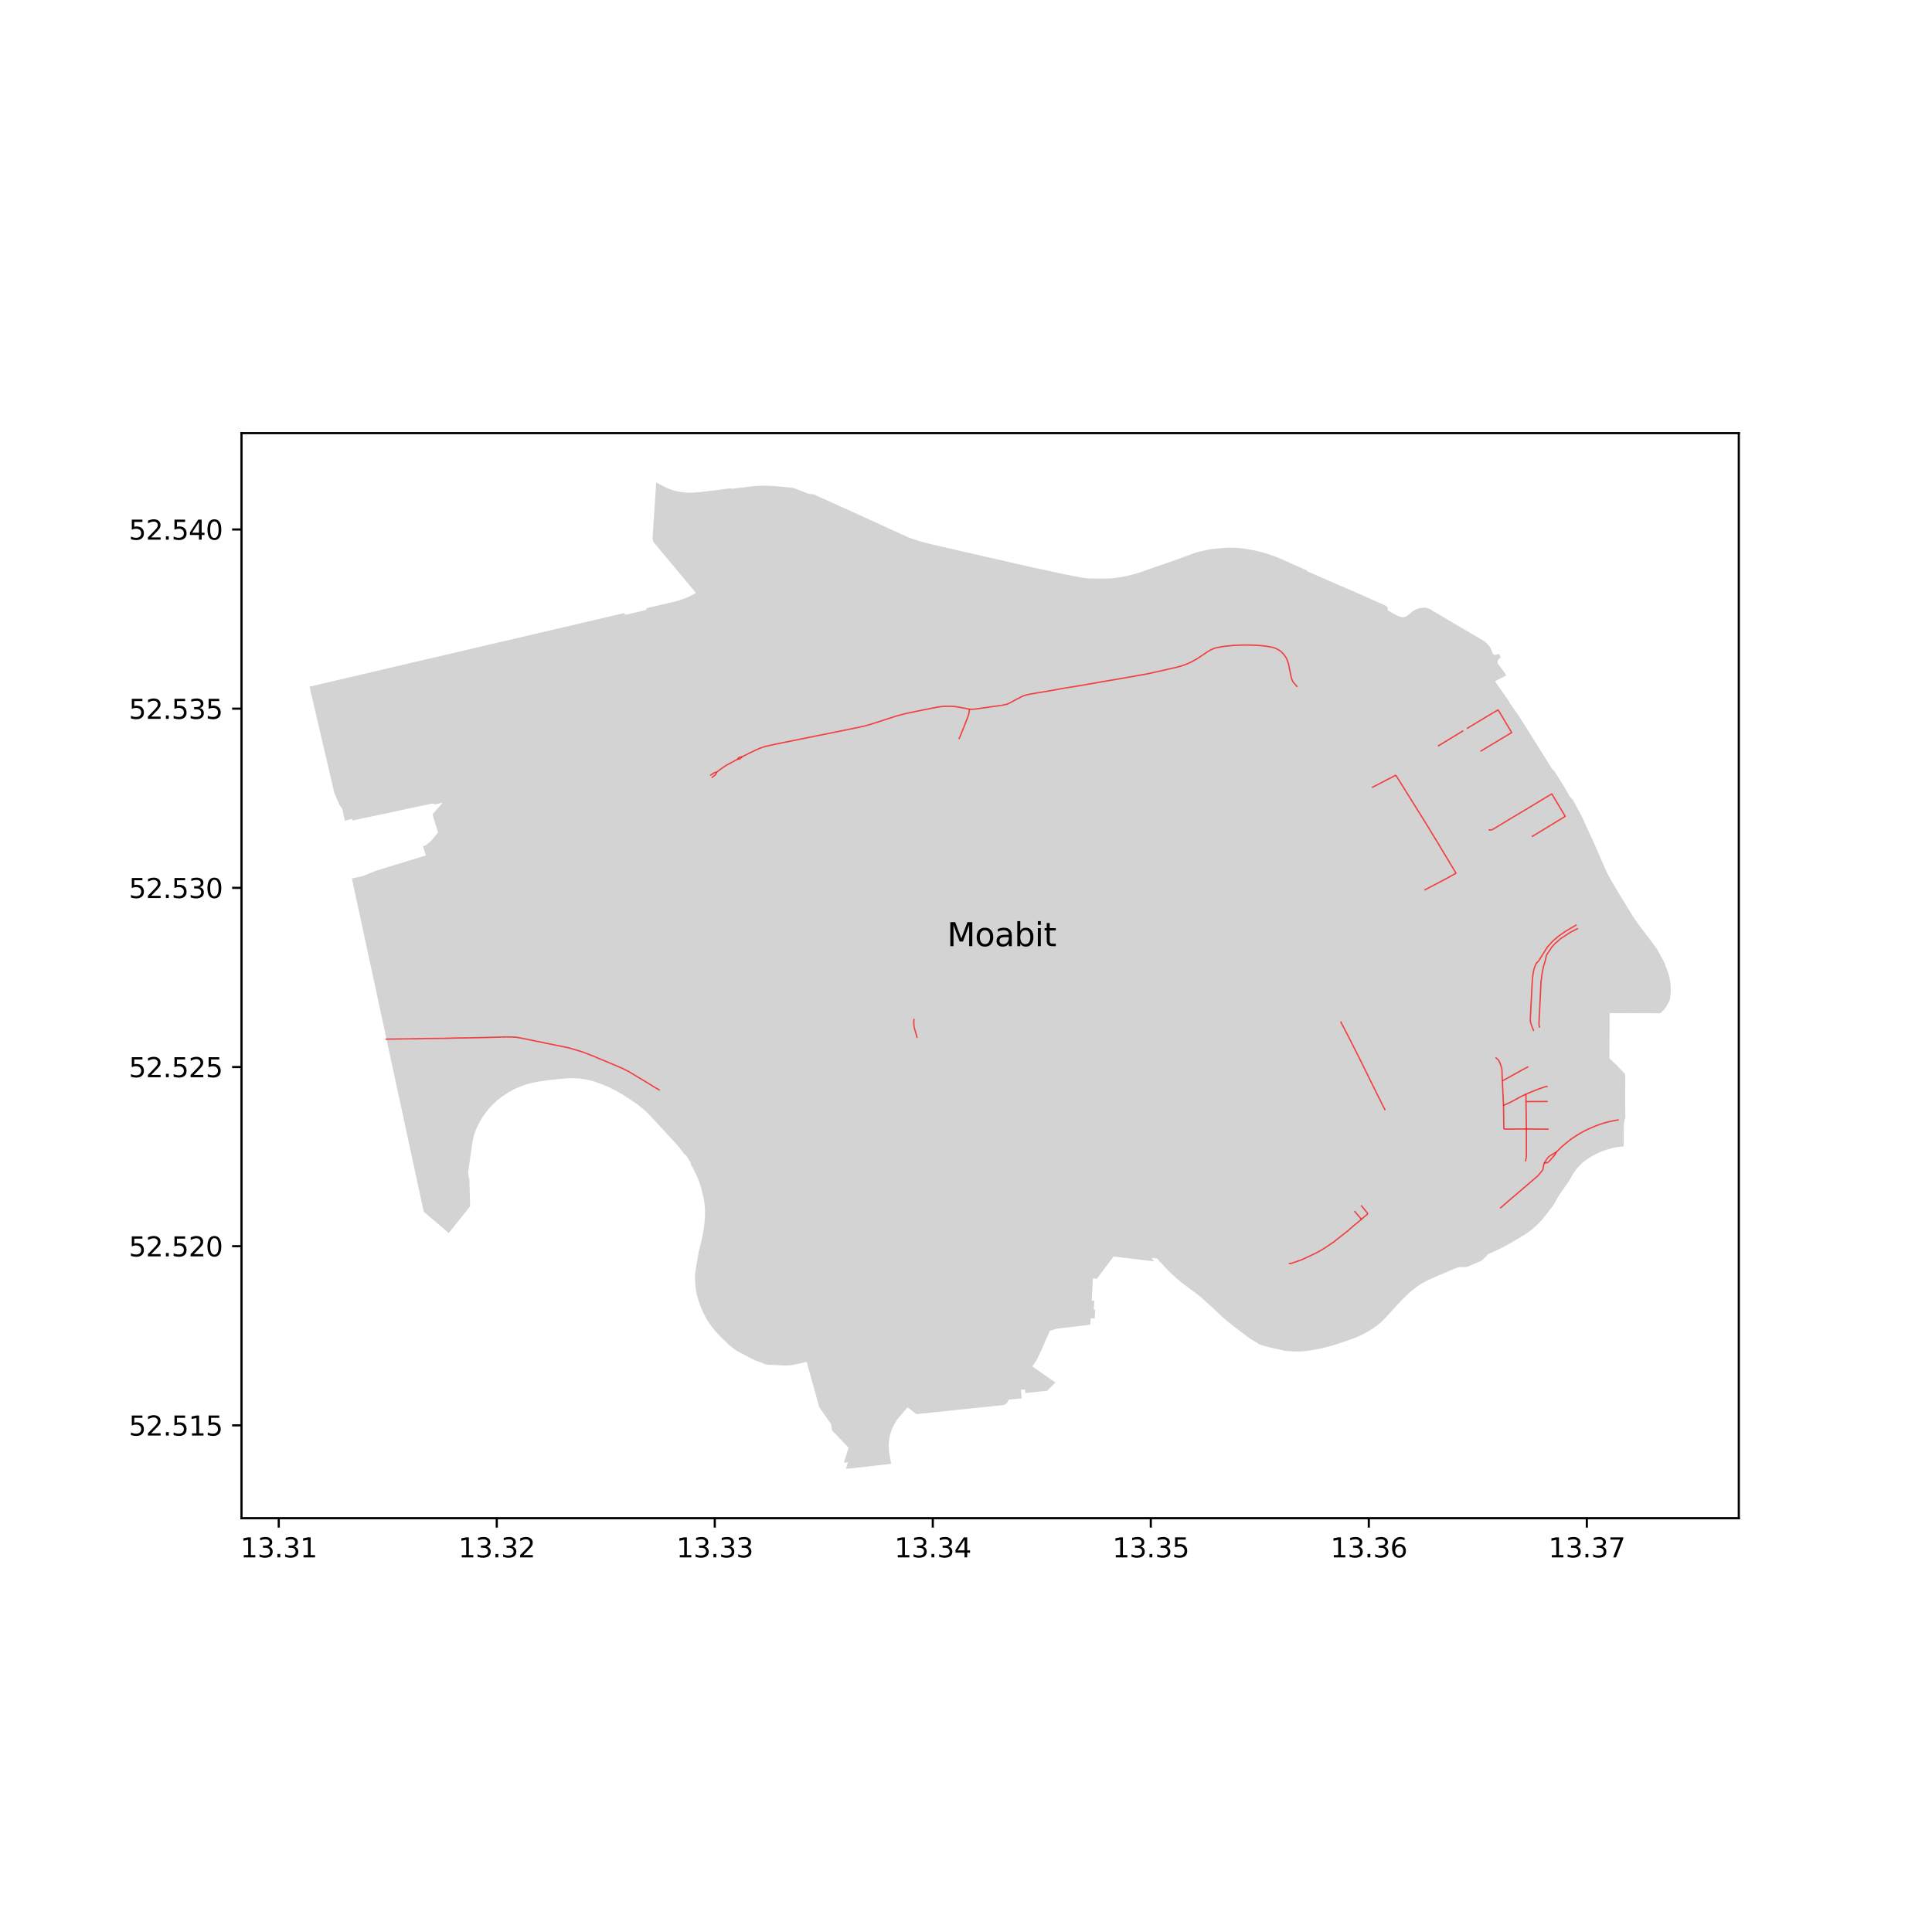 <?xml version="1.0" encoding="utf-8" standalone="no"?>
<!DOCTYPE svg PUBLIC "-//W3C//DTD SVG 1.1//EN"
  "http://www.w3.org/Graphics/SVG/1.1/DTD/svg11.dtd">
<svg xmlns:xlink="http://www.w3.org/1999/xlink" width="720pt" height="720pt" viewBox="0 0 720 720" xmlns="http://www.w3.org/2000/svg" version="1.1">
 <defs>
  <style type="text/css">*{stroke-linejoin: round; stroke-linecap: butt}</style>
 </defs>
 <g id="figure_1">
  <g id="patch_1">
   <path d="M 0 720 
L 720 720 
L 720 0 
L 0 0 
z
" style="fill: #ffffff"/>
  </g>
  <g id="axes_1">
   <g id="patch_2">
    <path d="M 90 565.792 
L 648 565.792 
L 648 161.408 
L 90 161.408 
z
" style="fill: #ffffff"/>
   </g>
   <g id="PatchCollection_1">
    <path d="M 300.626 507.528 
L 300.633 507.552 
L 300.772 508.054 
L 300.865 508.388 
L 300.915 508.569 
L 300.947 508.685 
L 300.992 508.847 
L 301.108 509.266 
L 301.588 511 
L 301.951 512.311 
L 302.385 513.874 
L 303.981 519.626 
L 304.973 523.206 
L 305.321 524.461 
L 306.186 525.693 
L 308.108 528.432 
L 308.488 528.964 
L 308.877 529.509 
L 309.699 530.66 
L 310.08 533.065 
L 311.455 534.506 
L 312.545 535.647 
L 312.801 535.916 
L 314.456 537.651 
L 314.942 538.161 
L 316.232 539.512 
L 314.69 544.488 
L 314.498 545.107 
L 316 544.952 
L 315.239 547.411 
L 318.59 547.063 
L 318.889 547.03 
L 319.65 546.943 
L 320.082 546.894 
L 322.41 546.629 
L 323.067 546.555 
L 324.054 546.443 
L 326.232 546.195 
L 327.686 546.029 
L 329.302 545.845 
L 332.118 545.526 
L 332.098 545.413 
L 331.303 540.841 
L 331.267 540.492 
L 331.238 540.143 
L 331.217 539.793 
L 331.202 539.442 
L 331.195 539.091 
L 331.196 538.74 
L 331.204 538.389 
L 331.219 538.038 
L 331.24 537.689 
L 331.269 537.34 
L 331.304 536.992 
L 331.347 536.644 
L 331.388 536.357 
L 331.435 536.07 
L 331.486 535.785 
L 331.542 535.5 
L 331.559 535.422 
L 331.575 535.344 
L 331.592 535.267 
L 331.606 535.206 
L 331.62 535.146 
L 331.634 535.086 
L 331.652 535.01 
L 331.67 534.933 
L 331.689 534.857 
L 331.718 534.739 
L 331.748 534.62 
L 331.78 534.502 
L 331.838 534.291 
L 331.9 534.08 
L 331.964 533.871 
L 332.074 533.531 
L 332.192 533.193 
L 332.316 532.858 
L 332.448 532.526 
L 332.587 532.196 
L 332.737 531.861 
L 332.895 531.529 
L 333.061 531.2 
L 333.233 530.875 
L 333.283 530.781 
L 333.333 530.688 
L 333.384 530.596 
L 333.42 530.535 
L 333.456 530.473 
L 333.493 530.413 
L 333.6 530.23 
L 333.708 530.049 
L 333.82 529.869 
L 334.036 529.538 
L 334.26 529.211 
L 334.491 528.89 
L 334.73 528.575 
L 334.977 528.265 
L 335.23 527.961 
L 335.683 527.431 
L 336.217 526.804 
L 338.012 524.7 
L 338.05 524.662 
L 338.094 524.629 
L 338.142 524.604 
L 338.194 524.587 
L 338.247 524.577 
L 338.301 524.575 
L 338.356 524.582 
L 338.408 524.597 
L 338.458 524.619 
L 338.503 524.649 
L 340.607 526.277 
L 341.317 526.826 
L 341.542 527 
L 343.433 526.803 
L 344.166 526.727 
L 359.443 525.135 
L 360.132 525.063 
L 363.721 524.69 
L 365.701 524.483 
L 372.485 523.777 
L 372.84 523.74 
L 373.513 523.67 
L 373.765 523.644 
L 373.899 523.625 
L 374.033 523.598 
L 374.164 523.563 
L 374.293 523.519 
L 374.417 523.467 
L 374.537 523.408 
L 374.654 523.341 
L 374.766 523.267 
L 374.873 523.186 
L 374.998 523.079 
L 375.116 522.966 
L 375.228 522.845 
L 375.332 522.719 
L 375.429 522.586 
L 375.518 522.449 
L 375.577 522.347 
L 375.632 522.243 
L 375.682 522.136 
L 375.696 522.105 
L 375.709 522.074 
L 375.722 522.042 
L 375.897 521.612 
L 376.951 521.502 
L 377.623 521.432 
L 377.691 521.425 
L 379.235 521.264 
L 380.359 521.147 
L 380.768 521.104 
L 380.529 518.794 
L 380.481 518.328 
L 380.442 517.953 
L 381.522 517.841 
L 381.965 517.794 
L 382.106 519.155 
L 383.236 519.037 
L 388.817 518.455 
L 390.241 518.307 
L 390.931 517.615 
L 392.675 515.867 
L 393.324 515.217 
L 392.38 514.557 
L 391.645 514.044 
L 391.155 513.701 
L 385.164 509.515 
L 384.721 509.206 
L 385.173 508.555 
L 385.269 508.418 
L 385.884 507.532 
L 386.082 507.247 
L 386.226 507.04 
L 386.579 506.322 
L 387.556 504.309 
L 387.94 503.471 
L 391.219 496.015 
L 391.818 495.745 
L 394.058 495.12 
L 395.534 494.949 
L 395.654 494.935 
L 398.584 494.595 
L 406.091 493.724 
L 406.306 493.699 
L 406.441 491.301 
L 407.962 491.398 
L 408.159 488.103 
L 407.609 488.07 
L 407.633 487.681 
L 407.751 485.748 
L 407.813 484.73 
L 406.866 484.673 
L 407.064 480.604 
L 407.158 478.668 
L 407.167 478.477 
L 407.207 477.662 
L 407.265 476.451 
L 408.795 476.534 
L 410.393 474.403 
L 413.814 469.837 
L 414.987 468.272 
L 415.499 468.332 
L 417.943 468.621 
L 428.449 469.863 
L 430.08 470.056 
L 429.197 468.799 
L 431.326 469.051 
L 432.301 470.306 
L 432.783 470.668 
L 433.047 470.968 
L 433.668 471.698 
L 434.141 472.227 
L 435.141 473.261 
L 436.158 474.27 
L 437.204 475.255 
L 438.28 476.209 
L 440.454 478.092 
L 441.806 479.07 
L 442.957 479.938 
L 446.039 482.215 
L 446.74 482.768 
L 447.905 483.74 
L 448.798 484.554 
L 452.521 487.927 
L 454.62 489.896 
L 455.294 490.583 
L 458.255 493.103 
L 460.04 494.461 
L 461.387 495.499 
L 461.533 495.603 
L 463.66 497.242 
L 463.952 497.457 
L 465.737 498.803 
L 465.822 498.855 
L 467.255 499.711 
L 468.693 500.567 
L 468.821 500.636 
L 468.805 500.726 
L 468.805 500.732 
L 469.391 500.971 
L 469.977 501.192 
L 470.647 501.429 
L 471.316 501.648 
L 471.768 501.769 
L 472.226 501.891 
L 472.683 501.995 
L 474.898 502.496 
L 475.024 502.523 
L 476.842 502.938 
L 478.22 503.249 
L 478.569 503.319 
L 478.912 503.383 
L 479.254 503.429 
L 479.608 503.463 
L 480.076 503.507 
L 480.55 503.538 
L 481.017 503.563 
L 481.731 503.607 
L 482.438 503.639 
L 482.905 503.646 
L 483.372 503.654 
L 483.845 503.655 
L 484.318 503.644 
L 484.785 503.621 
L 485.257 503.605 
L 485.729 503.57 
L 486.201 503.529 
L 486.673 503.482 
L 487.145 503.429 
L 487.611 503.359 
L 488.082 503.294 
L 488.792 503.176 
L 489.496 503.058 
L 490.265 502.932 
L 490.39 502.905 
L 491.04 502.782 
L 491.589 502.68 
L 491.726 502.652 
L 492.405 502.505 
L 492.947 502.372 
L 493.471 502.246 
L 494.155 502.075 
L 494.828 501.897 
L 495.542 501.719 
L 496.25 501.523 
L 496.697 501.398 
L 497.149 501.268 
L 497.594 501.12 
L 498.932 500.687 
L 500.394 500.197 
L 501.713 499.759 
L 502.384 499.528 
L 503.049 499.296 
L 503.715 499.059 
L 504.308 498.835 
L 504.807 498.644 
L 505.311 498.452 
L 505.81 498.249 
L 506.296 498.034 
L 506.788 497.812 
L 507.273 497.579 
L 507.753 497.352 
L 508.233 497.101 
L 508.706 496.85 
L 509.173 496.587 
L 509.634 496.325 
L 510.095 496.044 
L 510.555 495.769 
L 511.004 495.471 
L 511.269 495.303 
L 512.189 494.687 
L 513.09 494.024 
L 514.196 493.159 
L 515.211 492.235 
L 516.756 490.639 
L 518.917 488.254 
L 519.753 487.365 
L 520.553 486.476 
L 523.15 483.751 
L 524.815 482.164 
L 525.394 481.649 
L 525.701 481.364 
L 526.227 480.931 
L 526.629 480.598 
L 527.577 479.868 
L 528.543 479.162 
L 529.688 478.427 
L 530.763 477.796 
L 531.822 477.238 
L 532.919 476.745 
L 534.003 476.246 
L 535.1 475.771 
L 536.197 475.283 
L 537.3 474.814 
L 538.588 474.292 
L 541.825 472.904 
L 543.232 472.347 
L 543.489 472.282 
L 543.768 472.247 
L 545.588 472.2 
L 546.204 472.18 
L 546.318 472.184 
L 546.437 472.169 
L 546.556 472.148 
L 546.67 472.122 
L 546.782 472.083 
L 546.889 472.038 
L 551.706 470.02 
L 551.848 469.957 
L 551.954 469.906 
L 552.049 469.844 
L 552.143 469.782 
L 552.232 469.714 
L 552.314 469.64 
L 552.402 469.56 
L 553.363 468.637 
L 553.609 468.398 
L 554.715 467.286 
L 555.291 467.063 
L 555.831 466.822 
L 556.803 466.392 
L 557.253 466.19 
L 557.71 465.981 
L 558.154 465.773 
L 558.598 465.553 
L 559.042 465.339 
L 559.487 465.118 
L 559.83 464.942 
L 560.161 464.767 
L 560.504 464.591 
L 560.836 464.415 
L 561.41 464.108 
L 561.978 463.801 
L 563.172 463.12 
L 563.591 462.864 
L 564.011 462.62 
L 564.43 462.371 
L 564.85 462.127 
L 565.234 461.914 
L 565.612 461.689 
L 565.99 461.465 
L 566.369 461.24 
L 566.705 461.04 
L 567.042 460.834 
L 567.379 460.629 
L 567.71 460.429 
L 568.028 460.23 
L 568.347 460.024 
L 568.66 459.819 
L 568.973 459.614 
L 569.921 458.944 
L 570.487 458.517 
L 571.051 458.06 
L 571.574 457.634 
L 572.085 457.19 
L 572.813 456.525 
L 573.627 455.714 
L 574.252 455.039 
L 574.515 454.751 
L 574.766 454.451 
L 575.017 454.151 
L 575.255 453.852 
L 576.077 452.843 
L 576.821 451.859 
L 577.398 451.132 
L 577.52 450.973 
L 578.159 450.13 
L 578.508 449.666 
L 578.827 449.19 
L 579.145 448.709 
L 579.446 448.215 
L 579.74 447.717 
L 580.01 447.206 
L 580.279 446.696 
L 580.562 446.197 
L 580.862 445.704 
L 581.168 445.217 
L 581.487 444.735 
L 581.817 444.265 
L 582.81 442.864 
L 583.75 441.502 
L 584.738 440.071 
L 584.833 439.91 
L 585.329 439.064 
L 585.644 438.501 
L 585.923 438.024 
L 586.212 437.555 
L 586.512 437.091 
L 586.822 436.635 
L 587.143 436.186 
L 587.473 435.744 
L 587.74 435.411 
L 588.015 435.085 
L 588.297 434.765 
L 588.587 434.452 
L 588.884 434.146 
L 589.259 433.779 
L 589.384 433.662 
L 589.675 433.396 
L 589.972 433.137 
L 590.275 432.884 
L 590.583 432.638 
L 591.002 432.331 
L 591.427 432.033 
L 591.892 431.724 
L 592.298 431.465 
L 592.742 431.196 
L 593.395 430.825 
L 593.988 430.5 
L 594.483 430.24 
L 594.982 429.987 
L 595.485 429.744 
L 595.992 429.508 
L 596.503 429.281 
L 596.97 429.092 
L 597.364 428.94 
L 597.522 428.881 
L 597.681 428.823 
L 598.22 428.634 
L 598.817 428.436 
L 599.307 428.283 
L 599.855 428.123 
L 600.748 427.889 
L 601.143 427.799 
L 601.594 427.702 
L 601.935 427.632 
L 602.461 427.535 
L 602.989 427.449 
L 603.519 427.373 
L 604.05 427.307 
L 604.582 427.252 
L 605.115 427.206 
L 605.147 419.172 
L 605.471 417.054 
L 605.472 417.043 
L 605.724 416.702 
L 605.736 416.259 
L 605.677 414.007 
L 605.664 409.081 
L 605.655 405.792 
L 605.696 405.603 
L 605.669 405.286 
L 605.69 404.643 
L 605.685 401.891 
L 605.604 400.343 
L 605.658 400.277 
L 605.048 399.659 
L 604.572 399.169 
L 603.132 397.687 
L 602.618 397.162 
L 602.62 396.934 
L 602.46 396.774 
L 602.232 396.771 
L 599.762 394.387 
L 599.794 392.591 
L 599.76 392.578 
L 599.762 392.441 
L 599.829 386.309 
L 599.83 385.985 
L 599.821 385.531 
L 599.838 381.761 
L 599.84 381.518 
L 599.845 377.781 
L 600.047 377.573 
L 603.747 377.598 
L 603.811 377.685 
L 604.018 377.684 
L 604.072 377.591 
L 604.417 377.592 
L 606.783 377.606 
L 607.879 377.618 
L 609.406 377.593 
L 609.635 377.598 
L 610.403 377.615 
L 611.516 377.608 
L 612.712 377.615 
L 613.922 377.604 
L 614.211 377.605 
L 618.546 377.636 
L 618.631 377.603 
L 618.831 377.55 
L 619.109 377.301 
L 619.379 377.043 
L 619.641 376.776 
L 619.893 376.501 
L 620.136 376.218 
L 620.37 375.926 
L 620.594 375.627 
L 620.807 375.321 
L 621.011 375.008 
L 621.204 374.688 
L 621.434 374.284 
L 621.656 373.876 
L 621.871 373.464 
L 622.079 373.049 
L 622.279 372.63 
L 622.373 372.082 
L 622.452 371.532 
L 622.517 370.979 
L 622.569 370.426 
L 622.628 369.316 
L 622.636 368.76 
L 622.63 368.204 
L 622.61 367.648 
L 622.536 366.618 
L 622.419 365.672 
L 622.342 365.201 
L 622.253 364.732 
L 622.152 364.266 
L 622.039 363.803 
L 621.914 363.343 
L 621.664 362.482 
L 620.96 360.604 
L 620.406 359.127 
L 620.369 359.004 
L 620.328 358.917 
L 620.264 358.752 
L 620.016 358.256 
L 619.869 357.984 
L 619.743 357.747 
L 619.634 357.553 
L 619.562 357.436 
L 619.28 356.958 
L 618.924 356.293 
L 618.71 355.806 
L 618.384 355.3 
L 617.702 354.009 
L 616.826 352.725 
L 616.113 351.758 
L 614.854 350.08 
L 610.804 344.764 
L 609.655 343.155 
L 609.429 342.847 
L 609.2 342.514 
L 608.865 342.009 
L 608.502 341.429 
L 604.934 335.605 
L 602.389 331.418 
L 601.761 330.353 
L 601.421 329.789 
L 601.173 329.363 
L 601.104 329.243 
L 600.888 328.869 
L 600.429 328.067 
L 600.396 328.011 
L 599.946 327.208 
L 599.61 326.601 
L 599.27 325.972 
L 598.976 325.42 
L 598.669 324.797 
L 596.934 320.882 
L 595.758 318.106 
L 595.47 317.425 
L 593.203 312.333 
L 591.345 308.304 
L 591.025 307.65 
L 590.945 307.436 
L 589.342 303.966 
L 586.248 298.229 
L 585.403 297.197 
L 584.912 296.677 
L 584.704 296.322 
L 584.308 295.582 
L 583.693 294.523 
L 583.113 293.543 
L 582.683 292.833 
L 582.03 291.789 
L 579.211 287.273 
L 578.522 286.725 
L 576.678 283.788 
L 573.734 279.081 
L 572.245 276.687 
L 567.473 269.064 
L 565.948 266.73 
L 562.554 261.865 
L 562.587 261.696 
L 559.957 257.894 
L 557.996 255.119 
L 557.138 253.86 
L 561.357 251.691 
L 560.934 251.088 
L 560.992 251.058 
L 560.847 250.863 
L 558.594 247.833 
L 558.331 247.45 
L 558.262 247.337 
L 558.203 247.219 
L 558.157 247.095 
L 558.123 246.967 
L 558.102 246.837 
L 558.093 246.705 
L 558.097 246.573 
L 558.114 246.442 
L 558.155 246.303 
L 558.205 246.168 
L 558.264 246.036 
L 558.332 245.909 
L 558.409 245.787 
L 558.498 245.668 
L 558.594 245.555 
L 558.699 245.449 
L 558.811 245.351 
L 558.93 245.262 
L 559.054 245.181 
L 559.23 245.122 
L 559.17 244.824 
L 558.828 243.949 
L 558.747 243.726 
L 557.506 244.006 
L 557.084 244.101 
L 557.047 244.106 
L 557.037 244.105 
L 557.009 244.103 
L 556.972 244.092 
L 556.939 244.074 
L 556.367 243.689 
L 556.335 243.664 
L 556.308 243.635 
L 556.287 243.601 
L 556.27 243.565 
L 556.149 243.227 
L 556.045 242.938 
L 555.926 242.611 
L 555.802 242.285 
L 555.675 241.96 
L 555.615 241.818 
L 555.552 241.688 
L 555.483 241.56 
L 555.409 241.435 
L 555.32 241.292 
L 555.076 240.904 
L 555 240.788 
L 554.919 240.676 
L 554.832 240.568 
L 554.741 240.463 
L 554.138 239.821 
L 553.844 239.516 
L 553.173 238.978 
L 551.073 237.731 
L 549.489 236.793 
L 544.68 233.977 
L 537.469 229.723 
L 534.193 227.8 
L 534.07 227.728 
L 533.462 227.372 
L 533.512 227.289 
L 532.874 226.983 
L 532.662 226.886 
L 532.445 226.799 
L 532.224 226.721 
L 532.001 226.653 
L 531.775 226.594 
L 531.546 226.546 
L 531.316 226.507 
L 531.147 226.486 
L 530.977 226.472 
L 530.807 226.466 
L 530.637 226.466 
L 529.627 226.562 
L 529.341 226.605 
L 529.057 226.661 
L 528.776 226.73 
L 528.498 226.81 
L 528.223 226.903 
L 527.893 227.052 
L 527.565 227.208 
L 527.24 227.37 
L 526.918 227.538 
L 526.6 227.713 
L 526.381 227.856 
L 524.699 229.282 
L 524.53 229.416 
L 524.351 229.538 
L 524.164 229.647 
L 523.969 229.743 
L 523.769 229.824 
L 523.563 229.891 
L 523.353 229.943 
L 523.14 229.98 
L 522.925 230.002 
L 522.708 230.009 
L 522.492 230 
L 522.277 229.976 
L 522.064 229.936 
L 521.976 229.915 
L 521.802 229.865 
L 521.517 229.768 
L 521.236 229.66 
L 520.96 229.541 
L 520.688 229.41 
L 520.422 229.269 
L 520.182 229.137 
L 518.958 228.451 
L 517.643 227.713 
L 517.297 227.524 
L 517.262 227.479 
L 517.231 227.432 
L 517.206 227.384 
L 517.181 227.331 
L 517.155 227.277 
L 517.142 227.224 
L 517.129 227.17 
L 517.116 227.116 
L 517.109 227.056 
L 517.101 227.003 
L 517.106 226.942 
L 517.111 226.888 
L 517.115 226.828 
L 517.126 226.774 
L 517.137 226.72 
L 517.142 226.665 
L 517.146 226.611 
L 517.145 226.557 
L 517.138 226.503 
L 517.125 226.45 
L 517.112 226.396 
L 517.092 226.348 
L 517.079 226.295 
L 517.054 226.241 
L 516.983 226.267 
L 516.932 226.154 
L 516.505 225.785 
L 515.657 225.372 
L 506.181 221.169 
L 505.685 220.953 
L 504.481 220.416 
L 499.133 218.124 
L 497.917 217.594 
L 494.348 216.03 
L 493.035 215.453 
L 491.716 214.877 
L 487.74 213.131 
L 487.02 212.817 
L 487.117 212.605 
L 480.571 209.752 
L 480.648 209.696 
L 480.579 209.566 
L 480.341 209.643 
L 480.002 209.495 
L 480.133 209.432 
L 480.045 209.272 
L 479.76 209.386 
L 479.688 209.352 
L 479.136 209.082 
L 478.585 208.831 
L 478.034 208.573 
L 477.478 208.328 
L 476.921 208.094 
L 476.353 207.861 
L 475.791 207.634 
L 475.223 207.413 
L 474.655 207.198 
L 474.075 207.001 
L 473.501 206.798 
L 472.928 206.601 
L 472.343 206.416 
L 471.763 206.237 
L 471.184 206.058 
L 470.594 205.898 
L 470.009 205.737 
L 469.418 205.588 
L 468.828 205.44 
L 468.238 205.297 
L 467.642 205.166 
L 467.046 205.042 
L 466.45 204.918 
L 465.855 204.817 
L 465.253 204.711 
L 464.652 204.61 
L 464.051 204.516 
L 463.444 204.434 
L 462.915 204.362 
L 462.381 204.308 
L 461.84 204.254 
L 461.306 204.213 
L 460.766 204.177 
L 460.233 204.153 
L 459.693 204.129 
L 459.16 204.118 
L 458.62 204.112 
L 458.081 204.118 
L 457.542 204.125 
L 457.004 204.155 
L 456.465 204.179 
L 455.933 204.215 
L 455 204.279 
L 453.392 204.442 
L 452.699 204.511 
L 452.191 204.565 
L 451.678 204.637 
L 451.17 204.703 
L 450.657 204.786 
L 450.149 204.876 
L 449.648 204.972 
L 448.582 205.212 
L 448.29 205.279 
L 447.998 205.345 
L 447.229 205.531 
L 446.753 205.662 
L 446.276 205.787 
L 445.794 205.924 
L 445.318 206.067 
L 441.552 207.426 
L 438.082 208.694 
L 427.081 212.519 
L 425.507 213.083 
L 425.376 213.128 
L 424.853 213.308 
L 424.324 213.476 
L 423.8 213.638 
L 423.265 213.801 
L 422.735 213.951 
L 422.193 214.09 
L 421.669 214.228 
L 421.139 214.36 
L 420.603 214.486 
L 420.073 214.607 
L 419.53 214.727 
L 419 214.835 
L 418.463 214.938 
L 417.926 215.028 
L 417.305 215.132 
L 416.69 215.224 
L 416.069 215.305 
L 415.454 215.385 
L 414.833 215.453 
L 414.211 215.515 
L 413.589 215.572 
L 412.967 215.616 
L 407.251 215.621 
L 406.162 215.586 
L 405.622 215.55 
L 405.076 215.515 
L 404.536 215.461 
L 404.001 215.402 
L 403.46 215.336 
L 401.938 215.035 
L 401.806 215.008 
L 395.74 213.826 
L 394.278 213.512 
L 394.133 213.479 
L 388.817 212.304 
L 387.138 211.959 
L 385.462 211.608 
L 385.458 211.607 
L 384.224 211.329 
L 383.857 211.248 
L 367.49 207.506 
L 348.105 203.059 
L 347.587 202.933 
L 347.069 202.813 
L 346.557 202.693 
L 346.045 202.56 
L 345.533 202.44 
L 345.02 202.302 
L 344.514 202.169 
L 344.002 202.037 
L 343.495 201.893 
L 342.983 201.76 
L 341.897 201.401 
L 340.563 200.982 
L 340.418 200.931 
L 339.156 200.504 
L 338.546 200.272 
L 333.376 197.923 
L 333.249 197.872 
L 319.482 191.562 
L 319.355 191.499 
L 305.311 185.172 
L 304.422 184.778 
L 303.651 184.339 
L 303.524 184.294 
L 303.397 184.255 
L 303.271 184.222 
L 303.138 184.195 
L 303.012 184.18 
L 302.88 184.177 
L 302.448 184.151 
L 302.022 184.101 
L 301.601 184.033 
L 301.178 183.935 
L 301.173 183.935 
L 295.737 181.857 
L 295.217 181.773 
L 295.054 181.747 
L 294.916 181.732 
L 290.875 181.327 
L 290.317 181.274 
L 289.759 181.227 
L 289.195 181.18 
L 288.631 181.145 
L 288.067 181.11 
L 287.503 181.081 
L 287.023 181.062 
L 286.544 181.043 
L 286.064 181.036 
L 285.585 181.023 
L 285.105 181.016 
L 284.62 181.022 
L 284.075 181.016 
L 283.53 181.029 
L 282.985 181.054 
L 282.441 181.078 
L 281.897 181.115 
L 281.353 181.163 
L 280.832 181.205 
L 280.318 181.253 
L 279.804 181.313 
L 279.291 181.373 
L 273.86 182.003 
L 273.686 182.019 
L 272.408 182.169 
L 272.401 182.151 
L 272.395 182.133 
L 272.383 182.116 
L 272.37 182.104 
L 272.364 182.086 
L 272.346 182.075 
L 272.339 182.057 
L 272.327 182.045 
L 272.309 182.033 
L 272.297 182.028 
L 272.279 182.016 
L 272.26 182.01 
L 272.242 182.005 
L 272.224 181.993 
L 272.206 181.988 
L 272.182 181.982 
L 271.597 182.056 
L 265.803 182.821 
L 259.936 183.467 
L 257.992 183.614 
L 257.447 183.609 
L 256.907 183.597 
L 256.368 183.574 
L 255.822 183.539 
L 255.282 183.503 
L 254.747 183.455 
L 254.207 183.396 
L 253.666 183.33 
L 253.168 183.264 
L 252.674 183.173 
L 252.175 183.077 
L 251.681 182.956 
L 251.199 182.829 
L 250.716 182.678 
L 250.625 182.651 
L 250.486 182.594 
L 250.009 182.425 
L 249.538 182.244 
L 249.066 182.056 
L 248.6 181.863 
L 248.14 181.664 
L 247.68 181.458 
L 244.551 179.79 
L 244.55 179.789 
L 244.342 182.947 
L 244.118 186.363 
L 244.087 186.843 
L 244.063 187.2 
L 243.964 188.714 
L 243.955 188.852 
L 243.939 189.092 
L 243.626 193.776 
L 243.168 200.898 
L 243.29 201.26 
L 243.337 201.4 
L 243.557 202.049 
L 247.233 206.454 
L 247.339 206.58 
L 248.928 208.484 
L 249.078 208.663 
L 249.788 209.514 
L 250.544 210.416 
L 251.019 210.985 
L 251.533 211.6 
L 251.617 211.7 
L 251.824 211.948 
L 251.865 211.997 
L 252.652 212.939 
L 253.04 213.404 
L 253.339 213.762 
L 254.204 214.798 
L 254.271 214.879 
L 254.409 215.043 
L 254.436 215.076 
L 254.96 215.705 
L 257.318 218.527 
L 257.84 219.151 
L 258.319 219.727 
L 258.551 220.004 
L 259.345 220.955 
L 258.944 221.188 
L 258.539 221.415 
L 258.13 221.635 
L 257.719 221.849 
L 257.304 222.057 
L 256.885 222.258 
L 256.464 222.452 
L 256.039 222.64 
L 255.612 222.821 
L 255.182 222.996 
L 254.75 223.163 
L 254.316 223.324 
L 253.879 223.478 
L 253.44 223.625 
L 252.999 223.766 
L 252.555 223.899 
L 252.109 224.025 
L 251.661 224.144 
L 251.211 224.257 
L 250.759 224.362 
L 249.307 224.702 
L 240.948 226.658 
L 240.975 226.774 
L 240.987 226.853 
L 240.987 226.932 
L 240.974 227.011 
L 240.949 227.087 
L 240.913 227.157 
L 240.865 227.221 
L 240.809 227.277 
L 240.744 227.323 
L 240.672 227.358 
L 240.596 227.382 
L 239.473 227.643 
L 238.955 227.765 
L 237.002 228.221 
L 234.982 228.693 
L 234.467 228.814 
L 233.512 229.037 
L 233.346 229.076 
L 233.266 229.087 
L 233.185 229.085 
L 233.106 229.07 
L 233.03 229.044 
L 232.959 229.007 
L 232.894 228.959 
L 232.837 228.901 
L 232.79 228.836 
L 232.753 228.764 
L 232.728 228.688 
L 232.706 228.593 
L 232.675 228.461 
L 232.528 228.495 
L 200.72 235.931 
L 186.258 239.313 
L 176.047 241.7 
L 115.364 255.894 
L 116.952 262.72 
L 118.528 269.487 
L 119.773 274.832 
L 122.496 286.521 
L 124.595 295.525 
L 126.542 300.013 
L 127.578 301.425 
L 127.663 301.819 
L 127.676 301.88 
L 127.76 302.269 
L 127.856 302.714 
L 128.009 303.424 
L 128.11 303.894 
L 128.256 304.574 
L 128.357 305.043 
L 128.449 305.467 
L 128.517 305.786 
L 128.503 305.849 
L 128.899 305.747 
L 130.858 305.236 
L 131.231 305.139 
L 131.347 305.659 
L 131.47 305.751 
L 134.043 305.204 
L 135.15 304.967 
L 136.393 304.706 
L 144.081 303.096 
L 149.764 301.851 
L 161.027 299.467 
L 162.27 299.76 
L 164.938 299.133 
L 161.176 303.49 
L 163.235 310.242 
L 162.422 311.227 
L 161.935 311.816 
L 161.536 312.3 
L 160.561 313.482 
L 160.302 313.693 
L 159.823 314.083 
L 158.652 315.037 
L 157.62 315.348 
L 157.753 315.769 
L 158.07 316.774 
L 158.575 318.376 
L 158.706 318.79 
L 155.008 319.929 
L 152.293 320.764 
L 151.582 320.984 
L 147.587 322.213 
L 147.089 322.367 
L 141.753 324.01 
L 140.621 324.358 
L 140.205 324.486 
L 137.644 325.512 
L 136.156 326.108 
L 135.154 326.51 
L 133.706 326.827 
L 132.668 327.054 
L 131.136 327.389 
L 131.245 327.893 
L 131.576 329.431 
L 131.865 330.77 
L 132.073 331.738 
L 132.146 332.078 
L 137.156 355.316 
L 142.215 378.778 
L 143.605 385.226 
L 143.843 386.327 
L 143.856 386.39 
L 144.061 387.338 
L 144.227 388.107 
L 144.24 388.169 
L 144.483 389.297 
L 147.19 401.859 
L 147.273 402.24 
L 151.588 422.254 
L 157.622 450.251 
L 157.904 451.556 
L 157.996 451.635 
L 158.331 451.921 
L 158.646 452.189 
L 158.855 452.367 
L 167.244 459.522 
L 167.614 459.056 
L 167.692 458.958 
L 171.254 454.471 
L 171.406 454.28 
L 174.977 449.818 
L 175.208 449.529 
L 175.037 443.422 
L 174.97 441.002 
L 174.928 439.477 
L 174.889 439.268 
L 174.668 438.692 
L 174.603 438.124 
L 174.583 437.959 
L 174.509 437.16 
L 174.47 436.742 
L 174.622 435.838 
L 175.016 433.049 
L 175.024 432.944 
L 175.577 429.036 
L 176.01 425.977 
L 176.049 425.783 
L 176.14 425.332 
L 176.539 423.358 
L 177.253 421.287 
L 178.407 418.768 
L 179.85 416.28 
L 180.518 415.342 
L 181.03 414.626 
L 181.479 413.996 
L 183.327 411.937 
L 183.968 411.326 
L 185.219 410.132 
L 187.284 408.528 
L 189.473 407.094 
L 191.79 405.823 
L 193.404 405.133 
L 193.471 405.105 
L 194.146 404.817 
L 196.275 404.067 
L 198.768 403.433 
L 201.309 402.989 
L 204.601 402.517 
L 207.998 402.165 
L 211.554 401.821 
L 213.741 401.803 
L 216.098 401.954 
L 218.514 402.319 
L 221.006 402.918 
L 223.611 403.832 
L 226.243 404.861 
L 227.288 405.333 
L 228.105 405.754 
L 229.839 406.661 
L 232.244 408.036 
L 235.398 410.117 
L 237.301 411.393 
L 237.881 411.843 
L 239.11 412.847 
L 240.683 414.17 
L 241.232 414.665 
L 241.355 414.775 
L 243.451 417.033 
L 245.543 419.294 
L 247.631 421.558 
L 248.489 422.489 
L 249.778 423.883 
L 251.628 425.889 
L 252.034 426.336 
L 252.433 426.791 
L 252.824 427.252 
L 253.207 427.72 
L 253.582 428.194 
L 253.949 428.674 
L 254.048 428.806 
L 254.147 428.939 
L 254.245 429.073 
L 254.679 429.667 
L 255.172 430.344 
L 255.21 430.318 
L 255.255 430.295 
L 255.305 430.282 
L 255.356 430.282 
L 255.406 430.293 
L 255.452 430.316 
L 255.491 430.348 
L 255.656 430.599 
L 255.946 431.039 
L 256.467 431.832 
L 256.934 432.543 
L 257.261 433.039 
L 257.425 433.289 
L 257.439 433.34 
L 257.44 433.393 
L 257.43 433.444 
L 257.407 433.492 
L 257.373 433.533 
L 257.331 433.565 
L 257.297 433.586 
L 257.323 433.705 
L 258.085 435.025 
L 258.771 436.375 
L 259.221 437.298 
L 259.316 437.493 
L 259.733 438.414 
L 259.838 438.651 
L 260.327 439.806 
L 260.569 440.514 
L 260.926 441.527 
L 261.179 442.333 
L 261.442 443.271 
L 261.682 444.27 
L 261.687 444.295 
L 261.879 445.242 
L 262.118 446.167 
L 262.266 446.625 
L 262.487 448.153 
L 262.581 448.681 
L 262.714 450.858 
L 262.745 452.079 
L 262.717 453.331 
L 262.612 454.992 
L 262.469 456.463 
L 262.24 458.248 
L 261.73 460.931 
L 261.447 462.201 
L 261.356 462.615 
L 261.26 463.053 
L 261.035 463.97 
L 260.725 465.076 
L 260.485 466.112 
L 260.389 466.555 
L 260.276 467.196 
L 259.946 469.208 
L 259.741 470.258 
L 259.685 470.545 
L 259.666 470.636 
L 259.548 471.294 
L 259.382 472.28 
L 259.329 472.607 
L 259.235 473.393 
L 259.12 474.367 
L 259.047 475.293 
L 259.021 476.354 
L 259.032 477.268 
L 259.067 477.912 
L 259.11 478.314 
L 259.124 478.482 
L 259.196 479.323 
L 259.393 480.927 
L 259.525 481.803 
L 259.666 482.42 
L 259.824 483.021 
L 259.876 483.161 
L 260.273 484.495 
L 260.408 485.001 
L 260.489 485.244 
L 260.856 486.192 
L 261.235 487.25 
L 261.269 487.355 
L 262.032 489.093 
L 263.408 491.744 
L 264.649 493.624 
L 265.403 494.588 
L 266.247 495.641 
L 267.174 496.714 
L 267.409 496.965 
L 268.892 498.511 
L 269.294 498.889 
L 269.69 499.261 
L 270.083 499.634 
L 270.701 500.229 
L 271.131 500.65 
L 271.301 500.817 
L 271.997 501.455 
L 272.29 501.703 
L 272.799 502.128 
L 273.211 502.447 
L 273.419 502.602 
L 273.602 502.753 
L 273.689 502.809 
L 274.358 503.244 
L 275.021 503.653 
L 275.809 504.088 
L 277.681 505.064 
L 278.862 505.684 
L 280.543 506.561 
L 281.353 506.937 
L 282.165 507.257 
L 283.688 507.792 
L 284.369 508.044 
L 284.931 508.43 
L 287.288 508.685 
L 287.31 508.652 
L 287.34 508.625 
L 287.375 508.605 
L 287.414 508.596 
L 287.451 508.593 
L 288.412 508.666 
L 289.37 508.73 
L 291.284 508.844 
L 291.578 508.857 
L 291.869 508.868 
L 292.156 508.874 
L 292.492 508.882 
L 292.825 508.882 
L 293.157 508.875 
L 293.489 508.859 
L 293.82 508.836 
L 294.288 508.801 
L 294.755 508.754 
L 295.22 508.696 
L 295.685 508.627 
L 296.147 508.546 
L 296.607 508.455 
L 297.615 508.239 
L 298.621 508.012 
L 299.625 507.775 
L 300.626 507.528 
" clip-path="url(#p8f79959dc9)" style="fill: #d3d3d3"/>
   </g>
   <g id="matplotlib.axis_1">
    <g id="xtick_1">
     <g id="line2d_1">
      <defs>
       <path id="m6baec5d5ff" d="M 0 0 
L 0 3.5 
" style="stroke: #000000; stroke-width: 0.8"/>
      </defs>
      <g>
       <use xlink:href="#m6baec5d5ff" x="103.884" y="565.792" style="stroke: #000000; stroke-width: 0.8"/>
      </g>
     </g>
     <g id="text_1">
      <!-- 13.31 -->
      <g transform="translate(89.57 580.39) scale(0.1 -0.1)">
       <defs>
        <path id="DejaVuSans-31" d="M 794 531 
L 1825 531 
L 1825 4091 
L 703 3866 
L 703 4441 
L 1819 4666 
L 2450 4666 
L 2450 531 
L 3481 531 
L 3481 0 
L 794 0 
L 794 531 
z
" transform="scale(0.016)"/>
        <path id="DejaVuSans-33" d="M 2597 2516 
Q 3050 2419 3304 2112 
Q 3559 1806 3559 1356 
Q 3559 666 3084 287 
Q 2609 -91 1734 -91 
Q 1441 -91 1130 -33 
Q 819 25 488 141 
L 488 750 
Q 750 597 1062 519 
Q 1375 441 1716 441 
Q 2309 441 2620 675 
Q 2931 909 2931 1356 
Q 2931 1769 2642 2001 
Q 2353 2234 1838 2234 
L 1294 2234 
L 1294 2753 
L 1863 2753 
Q 2328 2753 2575 2939 
Q 2822 3125 2822 3475 
Q 2822 3834 2567 4026 
Q 2313 4219 1838 4219 
Q 1578 4219 1281 4162 
Q 984 4106 628 3988 
L 628 4550 
Q 988 4650 1302 4700 
Q 1616 4750 1894 4750 
Q 2613 4750 3031 4423 
Q 3450 4097 3450 3541 
Q 3450 3153 3228 2886 
Q 3006 2619 2597 2516 
z
" transform="scale(0.016)"/>
        <path id="DejaVuSans-2e" d="M 684 794 
L 1344 794 
L 1344 0 
L 684 0 
L 684 794 
z
" transform="scale(0.016)"/>
       </defs>
       <use xlink:href="#DejaVuSans-31"/>
       <use xlink:href="#DejaVuSans-33" x="63.623"/>
       <use xlink:href="#DejaVuSans-2e" x="127.246"/>
       <use xlink:href="#DejaVuSans-33" x="159.033"/>
       <use xlink:href="#DejaVuSans-31" x="222.656"/>
      </g>
     </g>
    </g>
    <g id="xtick_2">
     <g id="line2d_2">
      <g>
       <use xlink:href="#m6baec5d5ff" x="185.131" y="565.792" style="stroke: #000000; stroke-width: 0.8"/>
      </g>
     </g>
     <g id="text_2">
      <!-- 13.32 -->
      <g transform="translate(170.817 580.39) scale(0.1 -0.1)">
       <defs>
        <path id="DejaVuSans-32" d="M 1228 531 
L 3431 531 
L 3431 0 
L 469 0 
L 469 531 
Q 828 903 1448 1529 
Q 2069 2156 2228 2338 
Q 2531 2678 2651 2914 
Q 2772 3150 2772 3378 
Q 2772 3750 2511 3984 
Q 2250 4219 1831 4219 
Q 1534 4219 1204 4116 
Q 875 4013 500 3803 
L 500 4441 
Q 881 4594 1212 4672 
Q 1544 4750 1819 4750 
Q 2544 4750 2975 4387 
Q 3406 4025 3406 3419 
Q 3406 3131 3298 2873 
Q 3191 2616 2906 2266 
Q 2828 2175 2409 1742 
Q 1991 1309 1228 531 
z
" transform="scale(0.016)"/>
       </defs>
       <use xlink:href="#DejaVuSans-31"/>
       <use xlink:href="#DejaVuSans-33" x="63.623"/>
       <use xlink:href="#DejaVuSans-2e" x="127.246"/>
       <use xlink:href="#DejaVuSans-33" x="159.033"/>
       <use xlink:href="#DejaVuSans-32" x="222.656"/>
      </g>
     </g>
    </g>
    <g id="xtick_3">
     <g id="line2d_3">
      <g>
       <use xlink:href="#m6baec5d5ff" x="266.377" y="565.792" style="stroke: #000000; stroke-width: 0.8"/>
      </g>
     </g>
     <g id="text_3">
      <!-- 13.33 -->
      <g transform="translate(252.063 580.39) scale(0.1 -0.1)">
       <use xlink:href="#DejaVuSans-31"/>
       <use xlink:href="#DejaVuSans-33" x="63.623"/>
       <use xlink:href="#DejaVuSans-2e" x="127.246"/>
       <use xlink:href="#DejaVuSans-33" x="159.033"/>
       <use xlink:href="#DejaVuSans-33" x="222.656"/>
      </g>
     </g>
    </g>
    <g id="xtick_4">
     <g id="line2d_4">
      <g>
       <use xlink:href="#m6baec5d5ff" x="347.624" y="565.792" style="stroke: #000000; stroke-width: 0.8"/>
      </g>
     </g>
     <g id="text_4">
      <!-- 13.34 -->
      <g transform="translate(333.31 580.39) scale(0.1 -0.1)">
       <defs>
        <path id="DejaVuSans-34" d="M 2419 4116 
L 825 1625 
L 2419 1625 
L 2419 4116 
z
M 2253 4666 
L 3047 4666 
L 3047 1625 
L 3713 1625 
L 3713 1100 
L 3047 1100 
L 3047 0 
L 2419 0 
L 2419 1100 
L 313 1100 
L 313 1709 
L 2253 4666 
z
" transform="scale(0.016)"/>
       </defs>
       <use xlink:href="#DejaVuSans-31"/>
       <use xlink:href="#DejaVuSans-33" x="63.623"/>
       <use xlink:href="#DejaVuSans-2e" x="127.246"/>
       <use xlink:href="#DejaVuSans-33" x="159.033"/>
       <use xlink:href="#DejaVuSans-34" x="222.656"/>
      </g>
     </g>
    </g>
    <g id="xtick_5">
     <g id="line2d_5">
      <g>
       <use xlink:href="#m6baec5d5ff" x="428.871" y="565.792" style="stroke: #000000; stroke-width: 0.8"/>
      </g>
     </g>
     <g id="text_5">
      <!-- 13.35 -->
      <g transform="translate(414.557 580.39) scale(0.1 -0.1)">
       <defs>
        <path id="DejaVuSans-35" d="M 691 4666 
L 3169 4666 
L 3169 4134 
L 1269 4134 
L 1269 2991 
Q 1406 3038 1543 3061 
Q 1681 3084 1819 3084 
Q 2600 3084 3056 2656 
Q 3513 2228 3513 1497 
Q 3513 744 3044 326 
Q 2575 -91 1722 -91 
Q 1428 -91 1123 -41 
Q 819 9 494 109 
L 494 744 
Q 775 591 1075 516 
Q 1375 441 1709 441 
Q 2250 441 2565 725 
Q 2881 1009 2881 1497 
Q 2881 1984 2565 2268 
Q 2250 2553 1709 2553 
Q 1456 2553 1204 2497 
Q 953 2441 691 2322 
L 691 4666 
z
" transform="scale(0.016)"/>
       </defs>
       <use xlink:href="#DejaVuSans-31"/>
       <use xlink:href="#DejaVuSans-33" x="63.623"/>
       <use xlink:href="#DejaVuSans-2e" x="127.246"/>
       <use xlink:href="#DejaVuSans-33" x="159.033"/>
       <use xlink:href="#DejaVuSans-35" x="222.656"/>
      </g>
     </g>
    </g>
    <g id="xtick_6">
     <g id="line2d_6">
      <g>
       <use xlink:href="#m6baec5d5ff" x="510.117" y="565.792" style="stroke: #000000; stroke-width: 0.8"/>
      </g>
     </g>
     <g id="text_6">
      <!-- 13.36 -->
      <g transform="translate(495.803 580.39) scale(0.1 -0.1)">
       <defs>
        <path id="DejaVuSans-36" d="M 2113 2584 
Q 1688 2584 1439 2293 
Q 1191 2003 1191 1497 
Q 1191 994 1439 701 
Q 1688 409 2113 409 
Q 2538 409 2786 701 
Q 3034 994 3034 1497 
Q 3034 2003 2786 2293 
Q 2538 2584 2113 2584 
z
M 3366 4563 
L 3366 3988 
Q 3128 4100 2886 4159 
Q 2644 4219 2406 4219 
Q 1781 4219 1451 3797 
Q 1122 3375 1075 2522 
Q 1259 2794 1537 2939 
Q 1816 3084 2150 3084 
Q 2853 3084 3261 2657 
Q 3669 2231 3669 1497 
Q 3669 778 3244 343 
Q 2819 -91 2113 -91 
Q 1303 -91 875 529 
Q 447 1150 447 2328 
Q 447 3434 972 4092 
Q 1497 4750 2381 4750 
Q 2619 4750 2861 4703 
Q 3103 4656 3366 4563 
z
" transform="scale(0.016)"/>
       </defs>
       <use xlink:href="#DejaVuSans-31"/>
       <use xlink:href="#DejaVuSans-33" x="63.623"/>
       <use xlink:href="#DejaVuSans-2e" x="127.246"/>
       <use xlink:href="#DejaVuSans-33" x="159.033"/>
       <use xlink:href="#DejaVuSans-36" x="222.656"/>
      </g>
     </g>
    </g>
    <g id="xtick_7">
     <g id="line2d_7">
      <g>
       <use xlink:href="#m6baec5d5ff" x="591.364" y="565.792" style="stroke: #000000; stroke-width: 0.8"/>
      </g>
     </g>
     <g id="text_7">
      <!-- 13.37 -->
      <g transform="translate(577.05 580.39) scale(0.1 -0.1)">
       <defs>
        <path id="DejaVuSans-37" d="M 525 4666 
L 3525 4666 
L 3525 4397 
L 1831 0 
L 1172 0 
L 2766 4134 
L 525 4134 
L 525 4666 
z
" transform="scale(0.016)"/>
       </defs>
       <use xlink:href="#DejaVuSans-31"/>
       <use xlink:href="#DejaVuSans-33" x="63.623"/>
       <use xlink:href="#DejaVuSans-2e" x="127.246"/>
       <use xlink:href="#DejaVuSans-33" x="159.033"/>
       <use xlink:href="#DejaVuSans-37" x="222.656"/>
      </g>
     </g>
    </g>
   </g>
   <g id="matplotlib.axis_2">
    <g id="ytick_1">
     <g id="line2d_8">
      <defs>
       <path id="m574648ce27" d="M 0 0 
L -3.5 0 
" style="stroke: #000000; stroke-width: 0.8"/>
      </defs>
      <g>
       <use xlink:href="#m574648ce27" x="90" y="531.193" style="stroke: #000000; stroke-width: 0.8"/>
      </g>
     </g>
     <g id="text_8">
      <!-- 52.515 -->
      <g transform="translate(48.009 534.992) scale(0.1 -0.1)">
       <use xlink:href="#DejaVuSans-35"/>
       <use xlink:href="#DejaVuSans-32" x="63.623"/>
       <use xlink:href="#DejaVuSans-2e" x="127.246"/>
       <use xlink:href="#DejaVuSans-35" x="159.033"/>
       <use xlink:href="#DejaVuSans-31" x="222.656"/>
       <use xlink:href="#DejaVuSans-35" x="286.279"/>
      </g>
     </g>
    </g>
    <g id="ytick_2">
     <g id="line2d_9">
      <g>
       <use xlink:href="#m574648ce27" x="90" y="464.419" style="stroke: #000000; stroke-width: 0.8"/>
      </g>
     </g>
     <g id="text_9">
      <!-- 52.520 -->
      <g transform="translate(48.009 468.218) scale(0.1 -0.1)">
       <defs>
        <path id="DejaVuSans-30" d="M 2034 4250 
Q 1547 4250 1301 3770 
Q 1056 3291 1056 2328 
Q 1056 1369 1301 889 
Q 1547 409 2034 409 
Q 2525 409 2770 889 
Q 3016 1369 3016 2328 
Q 3016 3291 2770 3770 
Q 2525 4250 2034 4250 
z
M 2034 4750 
Q 2819 4750 3233 4129 
Q 3647 3509 3647 2328 
Q 3647 1150 3233 529 
Q 2819 -91 2034 -91 
Q 1250 -91 836 529 
Q 422 1150 422 2328 
Q 422 3509 836 4129 
Q 1250 4750 2034 4750 
z
" transform="scale(0.016)"/>
       </defs>
       <use xlink:href="#DejaVuSans-35"/>
       <use xlink:href="#DejaVuSans-32" x="63.623"/>
       <use xlink:href="#DejaVuSans-2e" x="127.246"/>
       <use xlink:href="#DejaVuSans-35" x="159.033"/>
       <use xlink:href="#DejaVuSans-32" x="222.656"/>
       <use xlink:href="#DejaVuSans-30" x="286.279"/>
      </g>
     </g>
    </g>
    <g id="ytick_3">
     <g id="line2d_10">
      <g>
       <use xlink:href="#m574648ce27" x="90" y="397.645" style="stroke: #000000; stroke-width: 0.8"/>
      </g>
     </g>
     <g id="text_10">
      <!-- 52.525 -->
      <g transform="translate(48.009 401.444) scale(0.1 -0.1)">
       <use xlink:href="#DejaVuSans-35"/>
       <use xlink:href="#DejaVuSans-32" x="63.623"/>
       <use xlink:href="#DejaVuSans-2e" x="127.246"/>
       <use xlink:href="#DejaVuSans-35" x="159.033"/>
       <use xlink:href="#DejaVuSans-32" x="222.656"/>
       <use xlink:href="#DejaVuSans-35" x="286.279"/>
      </g>
     </g>
    </g>
    <g id="ytick_4">
     <g id="line2d_11">
      <g>
       <use xlink:href="#m574648ce27" x="90" y="330.871" style="stroke: #000000; stroke-width: 0.8"/>
      </g>
     </g>
     <g id="text_11">
      <!-- 52.530 -->
      <g transform="translate(48.009 334.671) scale(0.1 -0.1)">
       <use xlink:href="#DejaVuSans-35"/>
       <use xlink:href="#DejaVuSans-32" x="63.623"/>
       <use xlink:href="#DejaVuSans-2e" x="127.246"/>
       <use xlink:href="#DejaVuSans-35" x="159.033"/>
       <use xlink:href="#DejaVuSans-33" x="222.656"/>
       <use xlink:href="#DejaVuSans-30" x="286.279"/>
      </g>
     </g>
    </g>
    <g id="ytick_5">
     <g id="line2d_12">
      <g>
       <use xlink:href="#m574648ce27" x="90" y="264.098" style="stroke: #000000; stroke-width: 0.8"/>
      </g>
     </g>
     <g id="text_12">
      <!-- 52.535 -->
      <g transform="translate(48.009 267.897) scale(0.1 -0.1)">
       <use xlink:href="#DejaVuSans-35"/>
       <use xlink:href="#DejaVuSans-32" x="63.623"/>
       <use xlink:href="#DejaVuSans-2e" x="127.246"/>
       <use xlink:href="#DejaVuSans-35" x="159.033"/>
       <use xlink:href="#DejaVuSans-33" x="222.656"/>
       <use xlink:href="#DejaVuSans-35" x="286.279"/>
      </g>
     </g>
    </g>
    <g id="ytick_6">
     <g id="line2d_13">
      <g>
       <use xlink:href="#m574648ce27" x="90" y="197.324" style="stroke: #000000; stroke-width: 0.8"/>
      </g>
     </g>
     <g id="text_13">
      <!-- 52.540 -->
      <g transform="translate(48.009 201.123) scale(0.1 -0.1)">
       <use xlink:href="#DejaVuSans-35"/>
       <use xlink:href="#DejaVuSans-32" x="63.623"/>
       <use xlink:href="#DejaVuSans-2e" x="127.246"/>
       <use xlink:href="#DejaVuSans-35" x="159.033"/>
       <use xlink:href="#DejaVuSans-34" x="222.656"/>
       <use xlink:href="#DejaVuSans-30" x="286.279"/>
      </g>
     </g>
    </g>
   </g>
   <g id="LineCollection_1">
    <path d="M 573.355 358.191 
L 572.62 358.88 
L 572.385 359.27 
L 571.856 360.599 
L 571.473 362.013 
L 571.27 363.259 
L 571.042 365.508 
L 570.628 373.283 
L 570.316 379.368 
" clip-path="url(#p8f79959dc9)" style="fill: none; stroke: #ff0000; stroke-opacity: 0.7; stroke-width: 0.5"/>
    <path d="M 573.74 382.971 
L 573.566 382.115 
L 573.555 381.917 
L 573.527 381.367 
L 573.573 380.18 
L 573.744 376.872 
" clip-path="url(#p8f79959dc9)" style="fill: none; stroke: #ff0000; stroke-opacity: 0.7; stroke-width: 0.5"/>
    <path d="M 557.353 394.106 
L 558.499 395.106 
L 558.634 395.404 
L 558.731 395.621 
L 559.01 396.228 
L 559.336 397.1 
L 559.669 398.301 
" clip-path="url(#p8f79959dc9)" style="fill: none; stroke: #ff0000; stroke-opacity: 0.7; stroke-width: 0.5"/>
    <path d="M 577.29 432.822 
L 579.564 430.233 
L 580.016 429.309 
" clip-path="url(#p8f79959dc9)" style="fill: none; stroke: #ff0000; stroke-opacity: 0.7; stroke-width: 0.5"/>
    <path d="M 559.065 450.25 
L 560.754 448.801 
L 562.867 446.962 
L 566.585 443.799 
L 573.249 438.082 
L 574.724 436.256 
L 574.754 436.22 
L 574.811 436.136 
L 574.95 435.929 
L 575.441 433.467 
" clip-path="url(#p8f79959dc9)" style="fill: none; stroke: #ff0000; stroke-opacity: 0.7; stroke-width: 0.5"/>
    <path d="M 507.611 396.403 
L 508.094 397.386 
L 511.831 404.981 
L 514.895 411.132 
L 515.577 412.472 
L 516.129 413.564 
L 516.217 413.73 
" clip-path="url(#p8f79959dc9)" style="fill: none; stroke: #ff0000; stroke-opacity: 0.7; stroke-width: 0.5"/>
    <path d="M 151.225 387.156 
L 152.067 387.146 
L 152.615 387.136 
" clip-path="url(#p8f79959dc9)" style="fill: none; stroke: #ff0000; stroke-opacity: 0.7; stroke-width: 0.5"/>
    <path d="M 143.663 387.267 
L 144.854 387.24 
" clip-path="url(#p8f79959dc9)" style="fill: none; stroke: #ff0000; stroke-opacity: 0.7; stroke-width: 0.5"/>
    <path d="M 340.623 379.682 
L 340.558 380.524 
L 340.552 381.067 
L 340.58 381.904 
L 340.702 382.939 
L 341.418 385.395 
L 341.46 385.53 
L 341.539 385.789 
L 341.786 386.826 
" clip-path="url(#p8f79959dc9)" style="fill: none; stroke: #ff0000; stroke-opacity: 0.7; stroke-width: 0.5"/>
    <path d="M 576.325 355.949 
L 578.381 352.859 
L 579.559 351.578 
L 581.105 350.238 
" clip-path="url(#p8f79959dc9)" style="fill: none; stroke: #ff0000; stroke-opacity: 0.7; stroke-width: 0.5"/>
    <path d="M 597.273 418.675 
L 598.514 418.314 
L 599.856 417.967 
L 601.724 417.59 
L 603.262 417.341 
" clip-path="url(#p8f79959dc9)" style="fill: none; stroke: #ff0000; stroke-opacity: 0.7; stroke-width: 0.5"/>
    <path d="M 188.42 386.438 
L 188.95 386.44 
L 190.437 386.46 
L 192.486 386.555 
L 194.644 386.959 
L 195.449 387.112 
L 196.326 387.292 
L 204.606 388.995 
L 207.988 389.683 
L 211.111 390.319 
L 211.853 390.47 
L 212.09 390.54 
L 216.954 391.985 
L 217.688 392.264 
L 221.052 393.544 
L 223.344 394.543 
L 225.897 395.583 
L 231.749 398.058 
L 232.748 398.553 
L 234.198 399.272 
L 237.101 401.023 
L 241.293 403.549 
L 244.186 405.333 
L 244.619 405.571 
L 245.853 406.29 
" clip-path="url(#p8f79959dc9)" style="fill: none; stroke: #ff0000; stroke-opacity: 0.7; stroke-width: 0.5"/>
    <path d="M 144.854 387.24 
L 150.222 387.17 
" clip-path="url(#p8f79959dc9)" style="fill: none; stroke: #ff0000; stroke-opacity: 0.7; stroke-width: 0.5"/>
    <path d="M 150.222 387.17 
L 151.225 387.156 
" clip-path="url(#p8f79959dc9)" style="fill: none; stroke: #ff0000; stroke-opacity: 0.7; stroke-width: 0.5"/>
    <path d="M 481.156 252.24 
L 481.455 253.224 
L 481.928 254.195 
L 482.044 254.33 
L 482.189 254.498 
L 482.372 254.708 
L 483.481 255.992 
" clip-path="url(#p8f79959dc9)" style="fill: none; stroke: #ff0000; stroke-opacity: 0.7; stroke-width: 0.5"/>
    <path d="M 560.313 411.949 
L 563.082 410.693 
L 566.601 408.772 
L 567.801 408.179 
L 567.989 408.09 
L 568.663 407.767 
L 569.529 407.402 
L 570.458 407.011 
L 572.689 406.12 
L 574.532 405.447 
L 575.957 404.977 
L 576.136 404.931 
L 576.368 404.898 
L 576.748 404.889 
" clip-path="url(#p8f79959dc9)" style="fill: none; stroke: #ff0000; stroke-opacity: 0.7; stroke-width: 0.5"/>
    <path d="M 559.89 402.807 
L 561.388 401.995 
L 567.364 398.685 
L 568.395 398.13 
L 568.772 397.927 
L 569.561 397.52 
" clip-path="url(#p8f79959dc9)" style="fill: none; stroke: #ff0000; stroke-opacity: 0.7; stroke-width: 0.5"/>
    <path d="M 587.552 344.639 
L 586.032 345.535 
L 583.428 347.071 
L 580.706 348.96 
L 578.636 350.75 
L 576.604 353.018 
L 575.601 354.615 
L 574.221 356.812 
L 573.355 358.191 
" clip-path="url(#p8f79959dc9)" style="fill: none; stroke: #ff0000; stroke-opacity: 0.7; stroke-width: 0.5"/>
    <path d="M 373.104 262.884 
L 366.164 263.862 
L 365.064 264.017 
L 362.946 264.31 
" clip-path="url(#p8f79959dc9)" style="fill: none; stroke: #ff0000; stroke-opacity: 0.7; stroke-width: 0.5"/>
    <path d="M 580.016 429.309 
L 582.228 427.158 
L 584.158 425.573 
L 585.288 424.676 
L 586.159 424.072 
L 587.223 423.366 
L 588.172 422.787 
L 589.138 422.205 
L 590.426 421.501 
L 591.647 420.894 
L 593.155 420.241 
L 594.415 419.696 
L 595.097 419.44 
L 595.641 419.232 
L 596.145 419.058 
L 596.767 418.848 
L 597.273 418.675 
" clip-path="url(#p8f79959dc9)" style="fill: none; stroke: #ff0000; stroke-opacity: 0.7; stroke-width: 0.5"/>
    <path d="M 575.287 359.919 
L 575.906 357.939 
L 576.325 355.949 
" clip-path="url(#p8f79959dc9)" style="fill: none; stroke: #ff0000; stroke-opacity: 0.7; stroke-width: 0.5"/>
    <path d="M 577.507 430.792 
L 576.704 431.586 
L 576.397 431.995 
" clip-path="url(#p8f79959dc9)" style="fill: none; stroke: #ff0000; stroke-opacity: 0.7; stroke-width: 0.5"/>
    <path d="M 577.103 420.804 
L 575.891 420.794 
L 569.963 420.749 
L 568.839 420.739 
" clip-path="url(#p8f79959dc9)" style="fill: none; stroke: #ff0000; stroke-opacity: 0.7; stroke-width: 0.5"/>
    <path d="M 576.791 410.5 
L 575.837 410.504 
L 568.7 410.53 
" clip-path="url(#p8f79959dc9)" style="fill: none; stroke: #ff0000; stroke-opacity: 0.7; stroke-width: 0.5"/>
    <path d="M 361.303 264.291 
L 359.651 263.985 
L 357.895 263.643 
L 355.88 263.311 
L 354.299 263.208 
L 351.853 263.223 
L 349.65 263.459 
L 347.201 263.951 
L 341.825 265.028 
L 337.411 265.947 
L 334.27 266.776 
L 332.45 267.359 
L 324.566 269.897 
L 322.521 270.486 
L 319.735 271.109 
L 314.09 272.259 
" clip-path="url(#p8f79959dc9)" style="fill: none; stroke: #ff0000; stroke-opacity: 0.7; stroke-width: 0.5"/>
    <path d="M 431.722 250.217 
L 427.992 251.049 
" clip-path="url(#p8f79959dc9)" style="fill: none; stroke: #ff0000; stroke-opacity: 0.7; stroke-width: 0.5"/>
    <path d="M 481.156 252.24 
L 480.401 248.492 
" clip-path="url(#p8f79959dc9)" style="fill: none; stroke: #ff0000; stroke-opacity: 0.7; stroke-width: 0.5"/>
    <path d="M 568.663 407.767 
L 568.7 410.53 
" clip-path="url(#p8f79959dc9)" style="fill: none; stroke: #ff0000; stroke-opacity: 0.7; stroke-width: 0.5"/>
    <path d="M 568.7 410.53 
L 568.825 419.747 
L 568.839 420.739 
" clip-path="url(#p8f79959dc9)" style="fill: none; stroke: #ff0000; stroke-opacity: 0.7; stroke-width: 0.5"/>
    <path d="M 480.301 470.896 
L 481.263 470.813 
L 484.757 469.593 
L 485.604 469.245 
L 486.18 468.974 
L 490.602 466.88 
L 492.562 465.8 
L 494.215 464.75 
L 497.088 462.803 
L 502.609 458.437 
L 504.324 456.907 
L 506.275 455.318 
L 506.629 455.045 
" clip-path="url(#p8f79959dc9)" style="fill: none; stroke: #ff0000; stroke-opacity: 0.7; stroke-width: 0.5"/>
    <path d="M 509.789 452.332 
L 509.364 451.805 
L 509.17 451.566 
" clip-path="url(#p8f79959dc9)" style="fill: none; stroke: #ff0000; stroke-opacity: 0.7; stroke-width: 0.5"/>
    <path d="M 504.757 451.354 
L 505.168 451.831 
L 505.291 451.972 
" clip-path="url(#p8f79959dc9)" style="fill: none; stroke: #ff0000; stroke-opacity: 0.7; stroke-width: 0.5"/>
    <path d="M 568.823 431.194 
L 568.844 430.261 
L 568.841 422.05 
L 568.839 420.739 
" clip-path="url(#p8f79959dc9)" style="fill: none; stroke: #ff0000; stroke-opacity: 0.7; stroke-width: 0.5"/>
    <path d="M 568.07 302.02 
L 570.875 300.328 
L 571.582 299.902 
L 574.018 298.433 
L 575.859 297.328 
L 577.3 296.464 
" clip-path="url(#p8f79959dc9)" style="fill: none; stroke: #ff0000; stroke-opacity: 0.7; stroke-width: 0.5"/>
    <path d="M 535.887 278.047 
L 536.491 277.679 
L 544.067 273.067 
L 544.533 272.786 
L 545.312 272.308 
" clip-path="url(#p8f79959dc9)" style="fill: none; stroke: #ff0000; stroke-opacity: 0.7; stroke-width: 0.5"/>
    <path d="M 546.699 271.481 
L 547.582 270.95 
L 548.299 270.517 
L 551.439 268.625 
L 554.576 266.735 
L 556.566 265.565 
" clip-path="url(#p8f79959dc9)" style="fill: none; stroke: #ff0000; stroke-opacity: 0.7; stroke-width: 0.5"/>
    <path d="M 361.303 264.291 
L 361.168 265.329 
L 361.011 266.169 
L 360.647 267.289 
L 357.926 274.152 
L 357.341 275.438 
" clip-path="url(#p8f79959dc9)" style="fill: none; stroke: #ff0000; stroke-opacity: 0.7; stroke-width: 0.5"/>
    <path d="M 506.629 455.045 
L 507.369 454.395 
L 508.214 453.639 
L 509.471 452.601 
L 509.789 452.332 
" clip-path="url(#p8f79959dc9)" style="fill: none; stroke: #ff0000; stroke-opacity: 0.7; stroke-width: 0.5"/>
    <path d="M 559.669 398.301 
L 559.763 399.308 
L 559.797 400.759 
L 559.842 401.733 
L 559.855 402.017 
L 559.879 402.545 
L 559.89 402.807 
" clip-path="url(#p8f79959dc9)" style="fill: none; stroke: #ff0000; stroke-opacity: 0.7; stroke-width: 0.5"/>
    <path d="M 559.89 402.807 
L 559.936 403.8 
L 560.144 408.293 
L 560.241 410.391 
L 560.313 411.949 
L 560.331 413.186 
L 560.44 420.772 
" clip-path="url(#p8f79959dc9)" style="fill: none; stroke: #ff0000; stroke-opacity: 0.7; stroke-width: 0.5"/>
    <path d="M 568.823 431.194 
L 568.496 432.818 
" clip-path="url(#p8f79959dc9)" style="fill: none; stroke: #ff0000; stroke-opacity: 0.7; stroke-width: 0.5"/>
    <path d="M 447.974 244.266 
L 446.301 245.382 
L 444.201 246.584 
L 442.515 247.367 
L 441.1 247.91 
L 439.555 248.39 
L 438.048 248.773 
L 435.192 249.422 
L 432.74 249.994 
L 431.722 250.217 
" clip-path="url(#p8f79959dc9)" style="fill: none; stroke: #ff0000; stroke-opacity: 0.7; stroke-width: 0.5"/>
    <path d="M 480.401 248.492 
L 480.174 247.349 
L 479.724 245.994 
L 479.24 245.018 
L 479.055 244.744 
L 478.37 243.806 
L 477.339 242.77 
L 476.329 242.086 
L 475.306 241.588 
L 474.232 241.226 
L 472.251 240.88 
L 471.129 240.716 
L 469.471 240.564 
L 468.288 240.493 
" clip-path="url(#p8f79959dc9)" style="fill: none; stroke: #ff0000; stroke-opacity: 0.7; stroke-width: 0.5"/>
    <path d="M 427.992 251.049 
L 419.431 252.58 
L 411.217 253.977 
L 402.75 255.464 
L 395.942 256.572 
L 391.099 257.464 
L 386.263 258.265 
L 383.817 258.694 
L 382.575 258.965 
L 381.136 259.429 
L 378.865 260.576 
L 376.2 262.029 
L 375.175 262.472 
L 373.669 262.785 
L 373.104 262.884 
" clip-path="url(#p8f79959dc9)" style="fill: none; stroke: #ff0000; stroke-opacity: 0.7; stroke-width: 0.5"/>
    <path d="M 450.203 242.769 
L 447.974 244.266 
" clip-path="url(#p8f79959dc9)" style="fill: none; stroke: #ff0000; stroke-opacity: 0.7; stroke-width: 0.5"/>
    <path d="M 362.946 264.31 
L 362.141 264.35 
L 361.303 264.291 
" clip-path="url(#p8f79959dc9)" style="fill: none; stroke: #ff0000; stroke-opacity: 0.7; stroke-width: 0.5"/>
    <path d="M 468.288 240.493 
L 467.091 240.422 
L 463.385 240.37 
" clip-path="url(#p8f79959dc9)" style="fill: none; stroke: #ff0000; stroke-opacity: 0.7; stroke-width: 0.5"/>
    <path d="M 463.385 240.37 
L 459.776 240.506 
L 456.316 240.866 
L 453.782 241.284 
L 452.502 241.608 
L 451.149 242.236 
L 450.203 242.769 
" clip-path="url(#p8f79959dc9)" style="fill: none; stroke: #ff0000; stroke-opacity: 0.7; stroke-width: 0.5"/>
    <path d="M 272.843 284.036 
L 270.749 285.161 
L 269.871 285.728 
L 268.832 286.449 
" clip-path="url(#p8f79959dc9)" style="fill: none; stroke: #ff0000; stroke-opacity: 0.7; stroke-width: 0.5"/>
    <path d="M 289.351 277.252 
L 285.399 278.139 
L 284.077 278.534 
" clip-path="url(#p8f79959dc9)" style="fill: none; stroke: #ff0000; stroke-opacity: 0.7; stroke-width: 0.5"/>
    <path d="M 314.09 272.259 
L 310.706 272.948 
L 310.167 273.057 
" clip-path="url(#p8f79959dc9)" style="fill: none; stroke: #ff0000; stroke-opacity: 0.7; stroke-width: 0.5"/>
    <path d="M 276.562 282.032 
L 275.467 282.199 
L 274.791 282.985 
" clip-path="url(#p8f79959dc9)" style="fill: none; stroke: #ff0000; stroke-opacity: 0.7; stroke-width: 0.5"/>
    <path d="M 284.077 278.534 
L 283.152 278.871 
L 281.93 279.383 
L 279.714 280.449 
L 276.562 282.032 
" clip-path="url(#p8f79959dc9)" style="fill: none; stroke: #ff0000; stroke-opacity: 0.7; stroke-width: 0.5"/>
    <path d="M 310.167 273.057 
L 308.971 273.296 
L 304.104 274.274 
L 289.351 277.252 
" clip-path="url(#p8f79959dc9)" style="fill: none; stroke: #ff0000; stroke-opacity: 0.7; stroke-width: 0.5"/>
    <path d="M 267.139 287.715 
L 266.181 287.974 
L 265.127 288.681 
L 264.67 289.011 
" clip-path="url(#p8f79959dc9)" style="fill: none; stroke: #ff0000; stroke-opacity: 0.7; stroke-width: 0.5"/>
    <path d="M 574.658 362.971 
L 575.045 360.974 
L 575.287 359.919 
" clip-path="url(#p8f79959dc9)" style="fill: none; stroke: #ff0000; stroke-opacity: 0.7; stroke-width: 0.5"/>
    <path d="M 564.476 304.163 
L 565.817 303.378 
" clip-path="url(#p8f79959dc9)" style="fill: none; stroke: #ff0000; stroke-opacity: 0.7; stroke-width: 0.5"/>
    <path d="M 581.105 350.238 
L 581.812 349.668 
L 585.511 347.268 
L 586.721 346.663 
L 588.107 345.97 
" clip-path="url(#p8f79959dc9)" style="fill: none; stroke: #ff0000; stroke-opacity: 0.7; stroke-width: 0.5"/>
    <path d="M 152.615 387.136 
L 153.407 387.123 
L 153.903 387.114 
L 154.739 387.112 
L 159.238 387.023 
" clip-path="url(#p8f79959dc9)" style="fill: none; stroke: #ff0000; stroke-opacity: 0.7; stroke-width: 0.5"/>
    <path d="M 274.791 282.985 
L 275.787 282.818 
L 276.562 282.032 
" clip-path="url(#p8f79959dc9)" style="fill: none; stroke: #ff0000; stroke-opacity: 0.7; stroke-width: 0.5"/>
    <path d="M 265.221 289.864 
L 265.675 289.481 
L 266.686 288.66 
L 267.139 287.715 
" clip-path="url(#p8f79959dc9)" style="fill: none; stroke: #ff0000; stroke-opacity: 0.7; stroke-width: 0.5"/>
    <path d="M 573.744 376.872 
L 574.286 365.974 
L 574.395 365.097 
L 574.658 362.971 
" clip-path="url(#p8f79959dc9)" style="fill: none; stroke: #ff0000; stroke-opacity: 0.7; stroke-width: 0.5"/>
    <path d="M 570.316 379.368 
L 570.301 380.072 
L 570.327 380.428 
L 570.387 380.885 
L 570.478 381.307 
L 570.676 381.92 
L 570.849 382.383 
L 571.022 382.848 
L 571.571 384.2 
" clip-path="url(#p8f79959dc9)" style="fill: none; stroke: #ff0000; stroke-opacity: 0.7; stroke-width: 0.5"/>
    <path d="M 520.176 288.887 
L 521.696 291.319 
L 523.457 294.136 
L 524.837 296.344 
L 525.466 297.352 
L 527.029 299.854 
L 529.122 303.2 
L 530.903 306.05 
L 531.916 307.697 
L 532.392 308.462 
L 532.567 308.752 
" clip-path="url(#p8f79959dc9)" style="fill: none; stroke: #ff0000; stroke-opacity: 0.7; stroke-width: 0.5"/>
    <path d="M 507.771 449.838 
L 507.651 449.69 
L 507.255 449.2 
" clip-path="url(#p8f79959dc9)" style="fill: none; stroke: #ff0000; stroke-opacity: 0.7; stroke-width: 0.5"/>
    <path d="M 509.17 451.566 
L 507.771 449.838 
" clip-path="url(#p8f79959dc9)" style="fill: none; stroke: #ff0000; stroke-opacity: 0.7; stroke-width: 0.5"/>
    <path d="M 506.747 453.66 
L 506.906 453.847 
L 507.369 454.395 
" clip-path="url(#p8f79959dc9)" style="fill: none; stroke: #ff0000; stroke-opacity: 0.7; stroke-width: 0.5"/>
    <path d="M 505.291 451.972 
L 506.747 453.66 
" clip-path="url(#p8f79959dc9)" style="fill: none; stroke: #ff0000; stroke-opacity: 0.7; stroke-width: 0.5"/>
    <path d="M 554.752 309.239 
L 555.405 309.299 
L 556.149 309.191 
L 558.066 308.029 
" clip-path="url(#p8f79959dc9)" style="fill: none; stroke: #ff0000; stroke-opacity: 0.7; stroke-width: 0.5"/>
    <path d="M 268.832 286.449 
L 267.139 287.715 
" clip-path="url(#p8f79959dc9)" style="fill: none; stroke: #ff0000; stroke-opacity: 0.7; stroke-width: 0.5"/>
    <path d="M 274.791 282.985 
L 273.812 283.494 
L 272.843 284.036 
" clip-path="url(#p8f79959dc9)" style="fill: none; stroke: #ff0000; stroke-opacity: 0.7; stroke-width: 0.5"/>
    <path d="M 511.31 293.491 
L 512.08 293.092 
L 512.796 292.721 
L 516.701 290.692 
L 520.176 288.887 
" clip-path="url(#p8f79959dc9)" style="fill: none; stroke: #ff0000; stroke-opacity: 0.7; stroke-width: 0.5"/>
    <path d="M 580.016 429.309 
L 577.507 430.792 
" clip-path="url(#p8f79959dc9)" style="fill: none; stroke: #ff0000; stroke-opacity: 0.7; stroke-width: 0.5"/>
    <path d="M 532.567 308.752 
L 533.099 309.643 
L 533.894 310.955 
L 534.166 311.385 
L 534.244 311.531 
L 536.185 314.676 
L 536.555 315.33 
L 538.015 317.761 
L 539.872 320.851 
L 542.021 324.426 
L 542.615 325.413 
L 540.746 326.455 
L 538.861 327.506 
L 531.745 331.243 
L 530.834 331.721 
" clip-path="url(#p8f79959dc9)" style="fill: none; stroke: #ff0000; stroke-opacity: 0.7; stroke-width: 0.5"/>
    <path d="M 581.357 305.422 
L 579.1 306.801 
L 574.352 309.689 
L 574.28 309.732 
L 571.89 311.198 
L 570.876 311.803 
" clip-path="url(#p8f79959dc9)" style="fill: none; stroke: #ff0000; stroke-opacity: 0.7; stroke-width: 0.5"/>
    <path d="M 577.3 296.464 
L 578.317 295.854 
L 578.68 296.463 
L 579.87 298.457 
L 582.913 303.559 
L 583.317 304.235 
L 581.357 305.422 
" clip-path="url(#p8f79959dc9)" style="fill: none; stroke: #ff0000; stroke-opacity: 0.7; stroke-width: 0.5"/>
    <path d="M 561.564 274.084 
L 560.419 274.772 
L 559.564 275.283 
L 552.746 279.373 
L 551.732 279.982 
" clip-path="url(#p8f79959dc9)" style="fill: none; stroke: #ff0000; stroke-opacity: 0.7; stroke-width: 0.5"/>
    <path d="M 556.566 265.565 
L 556.661 265.509 
L 558.289 264.553 
L 558.701 265.227 
L 559.681 266.831 
L 562.943 272.305 
L 563.363 273.005 
L 561.734 273.983 
L 561.564 274.084 
" clip-path="url(#p8f79959dc9)" style="fill: none; stroke: #ff0000; stroke-opacity: 0.7; stroke-width: 0.5"/>
    <path d="M 166.803 386.923 
L 169.431 386.848 
L 171.328 386.814 
L 172.538 386.808 
L 173.566 386.798 
L 173.938 386.796 
L 174.653 386.781 
" clip-path="url(#p8f79959dc9)" style="fill: none; stroke: #ff0000; stroke-opacity: 0.7; stroke-width: 0.5"/>
    <path d="M 568.839 420.739 
L 567.632 420.744 
L 561.351 420.768 
L 560.643 420.77 
L 560.44 420.772 
" clip-path="url(#p8f79959dc9)" style="fill: none; stroke: #ff0000; stroke-opacity: 0.7; stroke-width: 0.5"/>
    <path d="M 174.653 386.781 
L 179.396 386.681 
L 182.018 386.625 
L 186.772 386.478 
" clip-path="url(#p8f79959dc9)" style="fill: none; stroke: #ff0000; stroke-opacity: 0.7; stroke-width: 0.5"/>
    <path d="M 565.817 303.378 
L 566.697 302.845 
L 566.959 302.686 
L 567.482 302.368 
L 568.07 302.02 
" clip-path="url(#p8f79959dc9)" style="fill: none; stroke: #ff0000; stroke-opacity: 0.7; stroke-width: 0.5"/>
    <path d="M 561.932 305.688 
L 563.153 304.948 
L 563.322 304.842 
L 563.561 304.7 
L 564.476 304.163 
" clip-path="url(#p8f79959dc9)" style="fill: none; stroke: #ff0000; stroke-opacity: 0.7; stroke-width: 0.5"/>
    <path d="M 576.397 431.995 
L 576.066 432.609 
L 575.441 433.467 
" clip-path="url(#p8f79959dc9)" style="fill: none; stroke: #ff0000; stroke-opacity: 0.7; stroke-width: 0.5"/>
    <path d="M 575.441 433.467 
L 576.688 433.284 
L 577.29 432.822 
" clip-path="url(#p8f79959dc9)" style="fill: none; stroke: #ff0000; stroke-opacity: 0.7; stroke-width: 0.5"/>
    <path d="M 558.066 308.029 
L 561.932 305.688 
" clip-path="url(#p8f79959dc9)" style="fill: none; stroke: #ff0000; stroke-opacity: 0.7; stroke-width: 0.5"/>
    <path d="M 499.599 380.675 
L 500.051 381.543 
L 503.496 388.215 
L 507.093 395.351 
L 507.611 396.403 
" clip-path="url(#p8f79959dc9)" style="fill: none; stroke: #ff0000; stroke-opacity: 0.7; stroke-width: 0.5"/>
    <path d="M 159.238 387.023 
L 165.348 386.964 
L 165.851 386.959 
L 166.803 386.923 
" clip-path="url(#p8f79959dc9)" style="fill: none; stroke: #ff0000; stroke-opacity: 0.7; stroke-width: 0.5"/>
    <path d="M 186.772 386.478 
L 188.42 386.438 
" clip-path="url(#p8f79959dc9)" style="fill: none; stroke: #ff0000; stroke-opacity: 0.7; stroke-width: 0.5"/>
   </g>
   <g id="patch_3">
    <path d="M 90 565.792 
L 90 161.408 
" style="fill: none; stroke: #000000; stroke-width: 0.8; stroke-linejoin: miter; stroke-linecap: square"/>
   </g>
   <g id="patch_4">
    <path d="M 648 565.792 
L 648 161.408 
" style="fill: none; stroke: #000000; stroke-width: 0.8; stroke-linejoin: miter; stroke-linecap: square"/>
   </g>
   <g id="patch_5">
    <path d="M 90 565.792 
L 648 565.792 
" style="fill: none; stroke: #000000; stroke-width: 0.8; stroke-linejoin: miter; stroke-linecap: square"/>
   </g>
   <g id="patch_6">
    <path d="M 90 161.408 
L 648 161.408 
" style="fill: none; stroke: #000000; stroke-width: 0.8; stroke-linejoin: miter; stroke-linecap: square"/>
   </g>
   <g id="text_14">
    <!-- Moabit -->
    <g transform="translate(352.951 352.611) scale(0.12 -0.12)">
     <defs>
      <path id="DejaVuSans-4d" d="M 628 4666 
L 1569 4666 
L 2759 1491 
L 3956 4666 
L 4897 4666 
L 4897 0 
L 4281 0 
L 4281 4097 
L 3078 897 
L 2444 897 
L 1241 4097 
L 1241 0 
L 628 0 
L 628 4666 
z
" transform="scale(0.016)"/>
      <path id="DejaVuSans-6f" d="M 1959 3097 
Q 1497 3097 1228 2736 
Q 959 2375 959 1747 
Q 959 1119 1226 758 
Q 1494 397 1959 397 
Q 2419 397 2687 759 
Q 2956 1122 2956 1747 
Q 2956 2369 2687 2733 
Q 2419 3097 1959 3097 
z
M 1959 3584 
Q 2709 3584 3137 3096 
Q 3566 2609 3566 1747 
Q 3566 888 3137 398 
Q 2709 -91 1959 -91 
Q 1206 -91 779 398 
Q 353 888 353 1747 
Q 353 2609 779 3096 
Q 1206 3584 1959 3584 
z
" transform="scale(0.016)"/>
      <path id="DejaVuSans-61" d="M 2194 1759 
Q 1497 1759 1228 1600 
Q 959 1441 959 1056 
Q 959 750 1161 570 
Q 1363 391 1709 391 
Q 2188 391 2477 730 
Q 2766 1069 2766 1631 
L 2766 1759 
L 2194 1759 
z
M 3341 1997 
L 3341 0 
L 2766 0 
L 2766 531 
Q 2569 213 2275 61 
Q 1981 -91 1556 -91 
Q 1019 -91 701 211 
Q 384 513 384 1019 
Q 384 1609 779 1909 
Q 1175 2209 1959 2209 
L 2766 2209 
L 2766 2266 
Q 2766 2663 2505 2880 
Q 2244 3097 1772 3097 
Q 1472 3097 1187 3025 
Q 903 2953 641 2809 
L 641 3341 
Q 956 3463 1253 3523 
Q 1550 3584 1831 3584 
Q 2591 3584 2966 3190 
Q 3341 2797 3341 1997 
z
" transform="scale(0.016)"/>
      <path id="DejaVuSans-62" d="M 3116 1747 
Q 3116 2381 2855 2742 
Q 2594 3103 2138 3103 
Q 1681 3103 1420 2742 
Q 1159 2381 1159 1747 
Q 1159 1113 1420 752 
Q 1681 391 2138 391 
Q 2594 391 2855 752 
Q 3116 1113 3116 1747 
z
M 1159 2969 
Q 1341 3281 1617 3432 
Q 1894 3584 2278 3584 
Q 2916 3584 3314 3078 
Q 3713 2572 3713 1747 
Q 3713 922 3314 415 
Q 2916 -91 2278 -91 
Q 1894 -91 1617 61 
Q 1341 213 1159 525 
L 1159 0 
L 581 0 
L 581 4863 
L 1159 4863 
L 1159 2969 
z
" transform="scale(0.016)"/>
      <path id="DejaVuSans-69" d="M 603 3500 
L 1178 3500 
L 1178 0 
L 603 0 
L 603 3500 
z
M 603 4863 
L 1178 4863 
L 1178 4134 
L 603 4134 
L 603 4863 
z
" transform="scale(0.016)"/>
      <path id="DejaVuSans-74" d="M 1172 4494 
L 1172 3500 
L 2356 3500 
L 2356 3053 
L 1172 3053 
L 1172 1153 
Q 1172 725 1289 603 
Q 1406 481 1766 481 
L 2356 481 
L 2356 0 
L 1766 0 
Q 1100 0 847 248 
Q 594 497 594 1153 
L 594 3053 
L 172 3053 
L 172 3500 
L 594 3500 
L 594 4494 
L 1172 4494 
z
" transform="scale(0.016)"/>
     </defs>
     <use xlink:href="#DejaVuSans-4d"/>
     <use xlink:href="#DejaVuSans-6f" x="86.279"/>
     <use xlink:href="#DejaVuSans-61" x="147.461"/>
     <use xlink:href="#DejaVuSans-62" x="208.74"/>
     <use xlink:href="#DejaVuSans-69" x="272.217"/>
     <use xlink:href="#DejaVuSans-74" x="300"/>
    </g>
   </g>
  </g>
 </g>
 <defs>
  <clipPath id="p8f79959dc9">
   <rect x="90" y="161.408" width="558" height="404.383"/>
  </clipPath>
 </defs>
</svg>
